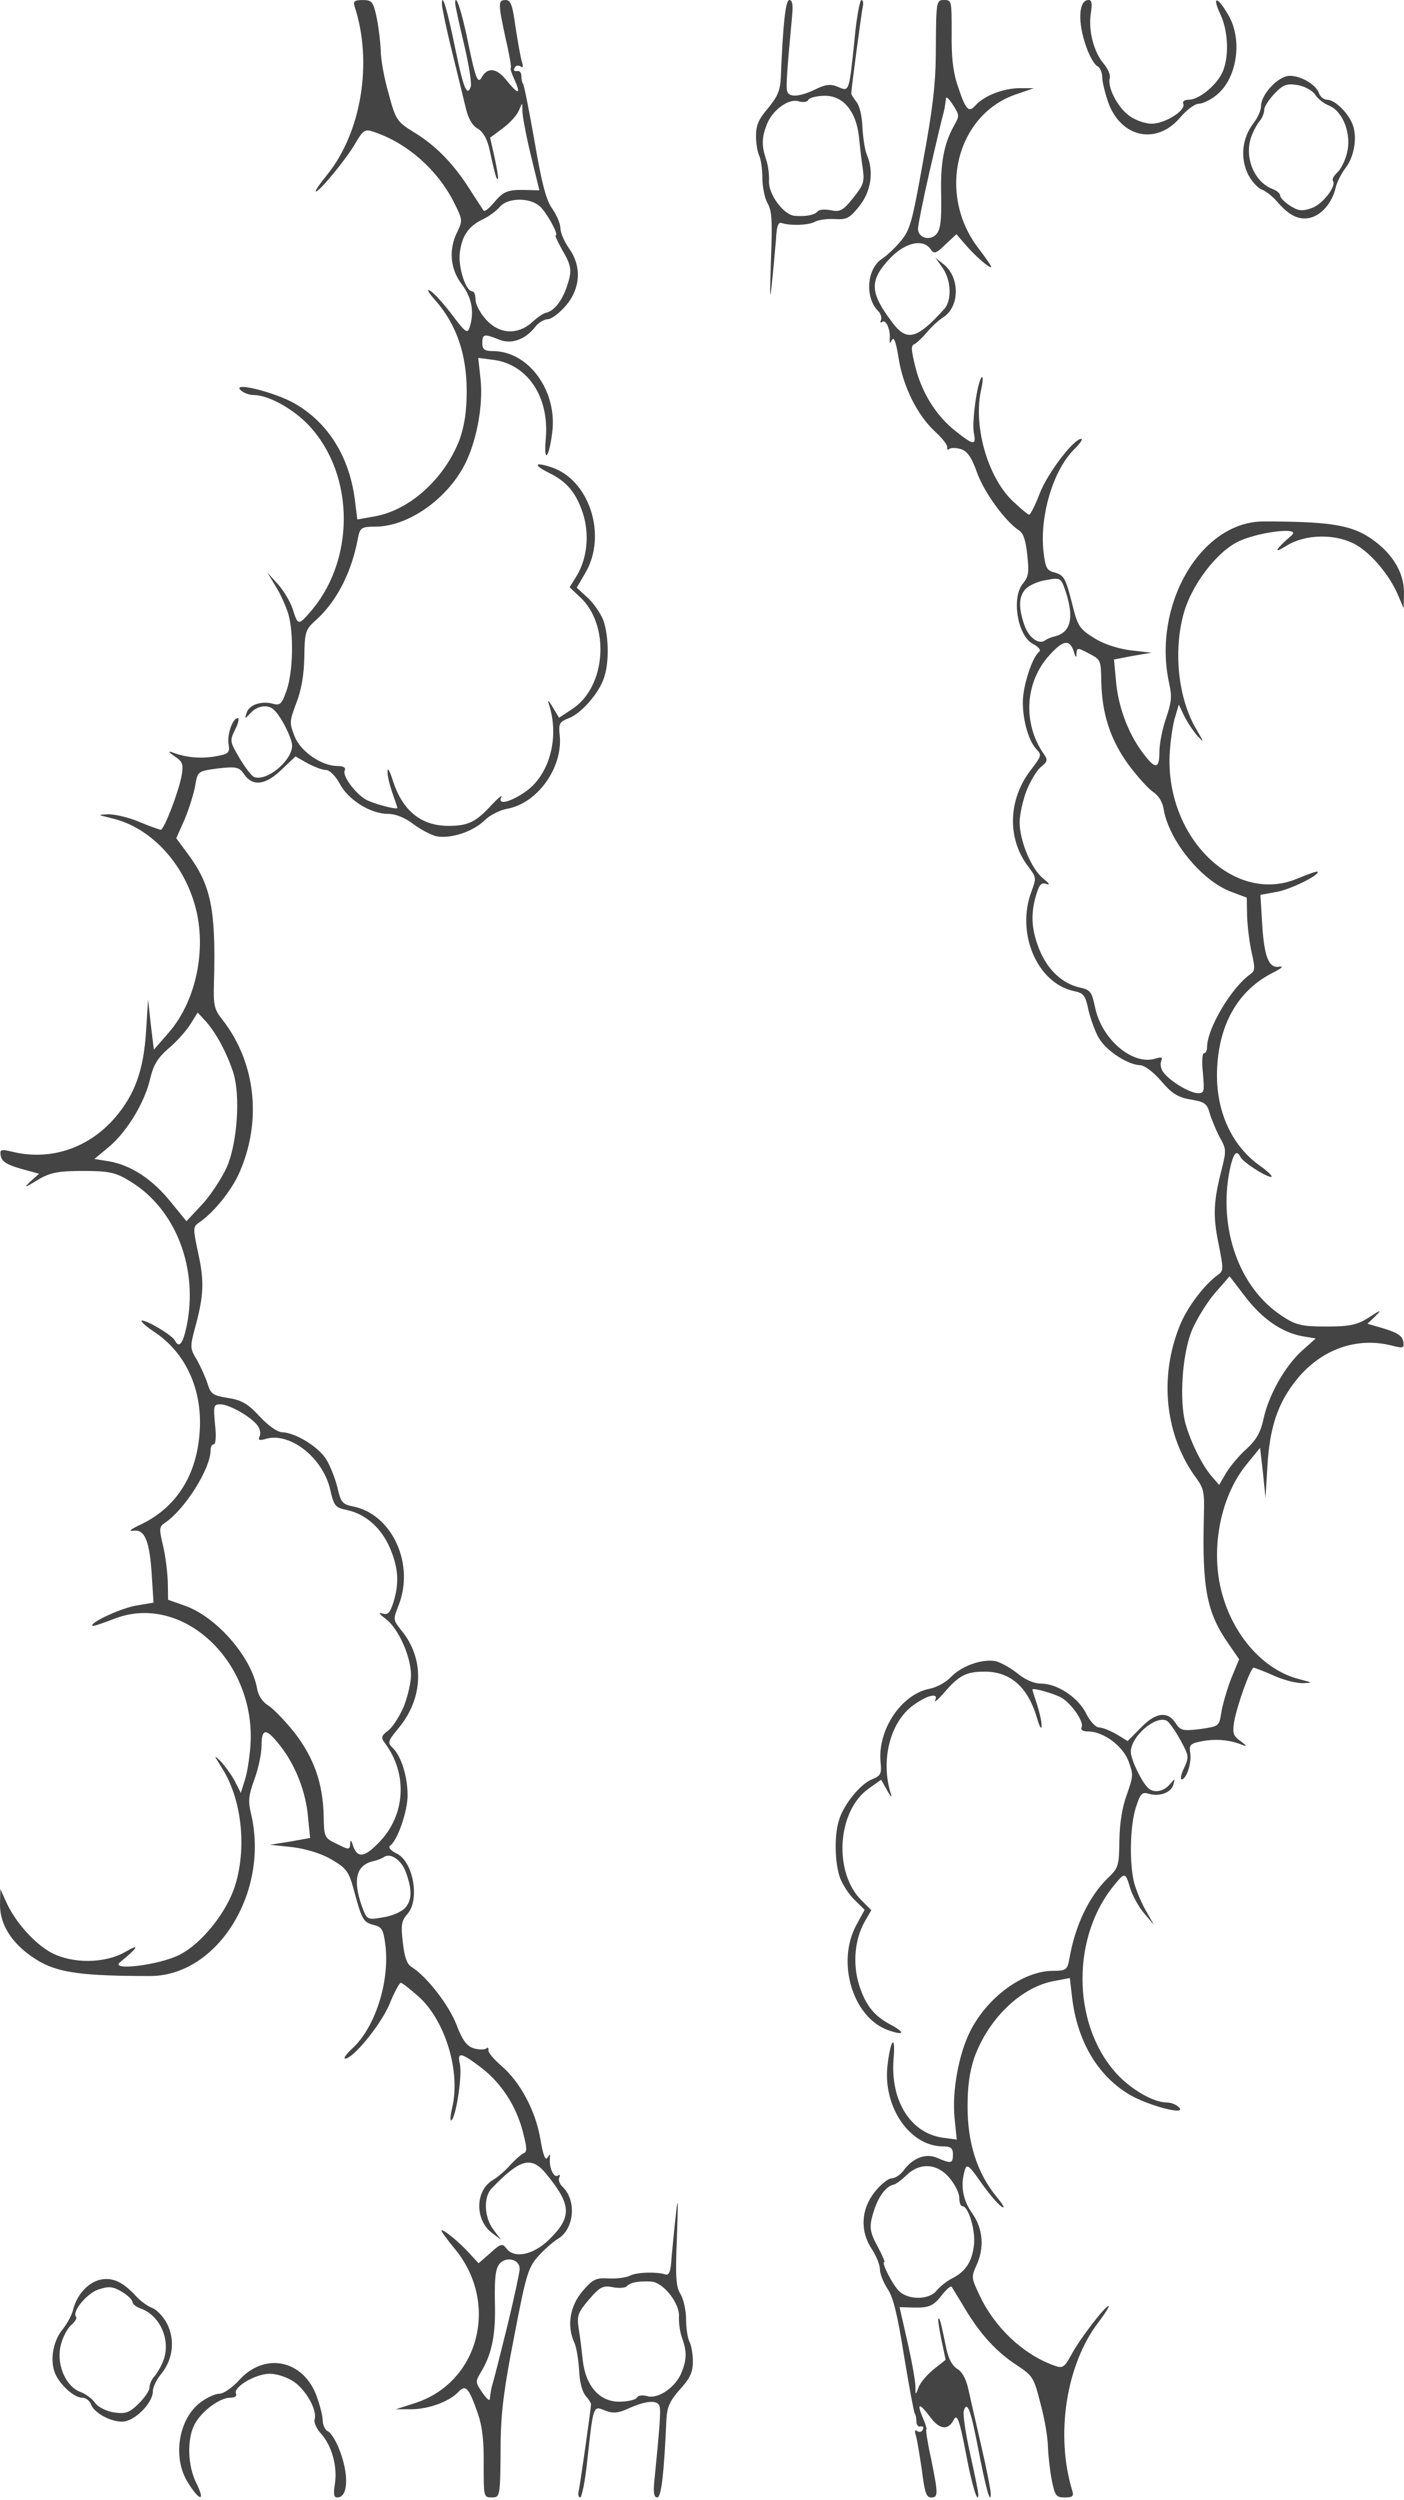 <svg width="363" height="646" viewBox="0 0 363 646" fill="none" xmlns="http://www.w3.org/2000/svg">
<g clip-path="url(#clip0)">
<path d="M196.283 40.209C196.693 41.034 197.104 43.611 197.104 45.879C197.104 48.147 197.679 51.137 198.418 52.477C199.568 54.435 199.732 56.806 199.321 67.321C198.993 76.909 199.075 78.249 199.568 73.198C199.978 69.486 200.389 64.435 200.635 61.858C200.8 58.456 201.21 57.322 202.114 57.631C204.167 58.353 208.93 58.25 210.655 57.322C211.558 56.806 213.858 56.497 215.829 56.6C218.867 56.806 219.689 56.394 222.152 53.301C225.191 49.487 226.012 44.333 224.124 40.003C223.631 38.869 223.138 35.673 222.974 32.89C222.892 30.003 222.235 27.323 221.413 26.292C220.674 25.364 220.099 24.437 220.099 24.127C220.099 22.89 222.727 3.407 223.056 1.757C223.302 0.829 223.138 0.005 222.727 0.005C222.317 0.005 221.495 4.334 221.003 9.489C219.524 23.921 219.607 23.715 216.732 22.478C214.843 21.653 213.447 21.756 210.819 23.096C206.713 25.055 203.92 25.261 203.51 23.509C203.181 22.478 203.51 17.839 204.824 3.819C205.07 1.139 204.824 0.005 204.085 0.005C203.099 0.005 202.442 6.087 201.867 20.107C201.703 23.406 201.046 24.952 198.582 27.942C196.118 30.828 195.461 32.374 195.461 35.158C195.461 37.117 195.872 39.385 196.283 40.209ZM198.336 31.962C199.896 28.251 204.002 25.364 206.548 26.189C207.616 26.498 208.766 26.395 209.012 25.777C209.259 25.261 211.23 24.746 213.283 24.746C218.046 24.746 221.331 28.766 222.07 35.261C222.317 37.735 222.727 41.446 223.056 43.508C223.549 47.013 223.302 47.735 220.592 51.137C218.046 54.332 217.225 54.848 214.843 54.332C213.283 54.023 211.722 54.126 211.394 54.642C210.573 55.569 208.519 55.982 205.481 55.776C202.606 55.569 198.582 50.106 198.828 46.704C198.911 45.054 198.582 42.683 198.089 41.24C196.857 37.632 196.94 35.467 198.336 31.962Z" fill="#444444"/>
<path d="M217.143 485.139C217.8 486.891 219.443 489.468 220.921 490.912L223.549 493.489L221.414 497.406C216.157 507.097 220.51 521.426 229.708 524.622C233.815 526.065 234.143 525.24 230.283 523.178C225.931 520.91 223.713 518.024 222.071 512.766C220.428 507.303 221.003 501.117 223.549 496.582L225.274 493.592L222.81 491.118C215.418 483.902 216.404 467.923 224.617 462.15L227.819 459.882L229.38 462.665C230.365 464.418 230.694 464.624 230.283 463.387C227.655 454.831 230.119 445.037 236.032 440.708C239.81 437.924 242.767 437.306 241.781 439.368C241.452 440.089 242.438 439.264 243.998 437.512C247.94 432.873 249.829 431.945 254.593 431.945C261.245 431.945 265.762 435.966 268.062 443.8C268.719 446.068 269.293 447.099 269.293 446.068C269.376 445.037 268.801 442.563 268.144 440.501C267.487 438.543 266.912 436.687 266.912 436.584C266.912 435.966 273.236 437.821 274.714 438.852C277.342 440.605 280.298 445.037 279.641 446.274C279.313 446.996 279.97 447.408 281.366 447.408C285.226 447.408 290.318 451.12 291.796 455.14C293.028 458.542 293.028 458.851 291.386 463.593C290.154 466.892 289.497 470.913 289.414 475.552C289.332 482.252 289.168 482.665 286.376 485.345C281.53 490.087 277.917 497.612 276.438 506.375C275.946 508.952 275.617 509.261 272.25 509.261C264.53 509.261 255.25 516.065 250.815 524.931C247.858 530.807 246.134 540.394 246.791 547.198L247.366 552.868L243.588 552.352C235.375 551.115 230.201 542.765 231.022 532.147C231.597 525.446 230.283 526.683 229.462 533.693C228.23 544.311 235.129 554.517 243.67 554.62C245.805 554.62 246.38 555.033 246.38 556.682C246.38 559.053 245.969 559.156 242.356 557.61C239.399 556.27 235.95 557.61 233.568 560.909C232.829 561.94 231.433 562.867 230.53 562.867C229.708 562.867 227.737 564.414 226.177 566.372C222.563 570.908 222.317 576.578 225.438 581.217C226.588 582.97 227.491 585.238 227.491 586.372C227.491 587.506 228.394 589.773 229.462 591.423C230.94 593.588 232.008 597.917 233.733 608.742C235.047 616.68 236.279 623.38 236.525 623.69C236.771 623.999 236.936 624.927 236.936 625.751C236.936 626.576 237.428 627.195 238.003 626.988C238.66 626.885 238.907 627.195 238.578 627.813C238.332 628.432 237.675 628.535 237.182 628.225C236.525 627.71 236.443 628.122 236.771 629.256C237.1 630.287 237.757 634.308 238.332 638.225C239.071 643.998 239.481 645.338 240.713 645.338C242.602 645.338 242.602 644.616 240.713 635.235C239.81 631.215 239.317 627.813 239.481 627.813C239.728 627.813 239.317 626.37 238.578 624.72C236.936 620.803 237.675 620.803 240.631 624.72C242.931 627.813 245.148 628.019 246.544 625.339C247.448 623.586 248.023 625.03 249.747 633.998C251.226 641.936 252.868 647.4 252.95 644.616C252.95 643.895 251.965 639.153 250.815 633.998C249.665 628.844 248.926 623.896 249.172 622.968C250.076 620.185 250.979 622.659 252.95 632.967C254.839 642.761 256.153 647.606 256.153 644.307C256.153 643.483 255.086 637.916 253.689 631.937C252.293 625.957 250.815 619.36 250.322 617.195C249.747 614.618 248.68 612.762 247.53 612.144C246.216 611.319 245.23 609.566 244.655 606.783C243.259 599.979 242.931 598.742 242.602 599.155C242.438 599.361 242.849 601.835 243.424 604.721L244.491 609.773L241.37 612.247C239.728 613.587 237.921 615.649 237.51 616.886C236.689 618.947 236.689 618.947 236.689 616.989C236.771 615.855 235.868 610.7 234.718 605.546L232.583 596.165L236.032 596.268C240.303 596.371 241.37 595.856 243.67 592.866C244.738 591.526 245.805 590.598 246.052 590.907C246.216 591.217 247.858 593.794 249.501 596.577C253.443 603.175 257.714 607.814 262.97 611.216C266.994 613.896 267.322 614.308 269.047 621.215C270.115 625.133 270.936 630.081 270.936 632.246C271.018 634.411 271.429 638.225 271.921 640.802C272.743 644.926 273.071 645.338 275.289 645.338C277.26 645.338 277.67 645.029 277.26 643.689C272.825 629.256 275.617 611.113 283.912 600.185C285.719 597.814 286.951 595.856 286.622 595.856C285.719 595.856 279.067 604.515 277.013 608.432C275.207 611.731 274.714 612.041 272.743 611.319C264.53 608.432 257.139 601.422 253.197 592.969C251.143 588.639 251.143 588.33 252.375 585.547C254.593 580.908 254.182 575.857 251.308 571.836C248.844 568.331 248.269 564.517 249.501 560.599C249.994 559.053 250.651 559.672 253.607 563.898C255.578 566.682 257.96 569.568 258.945 570.187C260.013 570.908 259.438 569.774 257.549 567.506C252.54 561.321 250.158 553.589 250.158 544.311C250.158 538.848 250.733 535.24 251.883 531.735C255.578 521.529 264.119 513.282 272.825 511.839L276.603 511.117L277.178 516.065C278.492 527.302 283.666 536.168 291.796 541.116C296.724 544.105 307.4 546.889 304.69 544.415C304.033 543.796 302.719 543.281 301.733 543.281C298.12 543.281 292.207 539.776 288.429 535.549C277.013 522.663 277.013 499.983 288.511 486.582C290.811 483.799 291.057 483.902 292.207 487.922C292.782 489.778 294.342 492.664 295.82 494.417L298.366 497.406L296.313 493.798C295.163 491.84 293.849 488.644 293.274 486.685C291.96 481.634 292.125 471.84 293.685 466.995C294.835 463.49 295.245 462.975 296.97 463.49C299.68 464.315 302.801 463.284 303.376 461.119C303.869 459.47 303.869 459.47 302.39 461.119C300.83 462.975 298.284 463.387 296.888 462.047C295.163 460.501 292.371 454.625 292.371 452.666C292.371 448.749 298.695 443.182 301.651 444.625C302.226 444.934 303.787 447.099 305.101 449.47C307.4 453.697 307.482 453.903 306.168 456.789C305.347 458.439 305.101 459.779 305.511 459.779C306.743 459.779 308.139 455.552 307.729 452.975C307.4 450.81 307.729 450.501 311.014 449.883C314.545 449.264 318.159 449.573 321.526 451.017C322.429 451.326 322.101 450.913 320.869 449.986C318.816 448.542 318.652 447.924 319.062 445.037C319.801 440.708 323.333 430.914 324.154 430.914C324.483 431.017 326.864 431.842 329.328 432.976C331.792 434.11 335.159 434.935 336.719 434.935C339.512 434.832 339.512 434.832 335.98 433.904C327.193 431.739 319.391 423.389 316.188 412.565C312.738 401.225 315.284 386.999 322.265 378.442L325.797 374.113L326.536 380.607L327.193 387.102L327.686 378.855C328.26 368.855 330.396 362.567 335.077 356.691C341.483 348.65 350.763 345.351 359.961 347.722C362.754 348.444 363.082 348.34 362.836 346.794C362.589 345.042 361.193 344.217 356.019 342.774L353.555 342.052L355.609 340.093C357.333 338.341 357.087 338.341 353.966 340.403C350.927 342.361 348.956 342.774 342.879 342.774C336.473 342.774 334.913 342.361 331.381 339.99C320.376 332.774 314.956 317.414 317.912 302.466C318.816 298.033 319.719 296.899 320.705 298.961C321.362 300.301 327.275 304.116 328.671 304.116C329.246 304.116 327.85 302.672 325.468 301.023C318.077 295.662 314.052 286.281 314.71 275.56C315.367 264.22 320.294 255.87 328.917 251.437C331.217 250.303 332.12 249.582 330.806 249.788C328.014 250.303 326.782 247.211 326.289 238.036L325.879 231.232L329.821 230.51C333.352 229.995 341.319 226.078 340.662 225.253C340.497 225.047 338.198 225.871 335.488 227.005C318.898 234.015 300.83 215.872 302.473 193.914C302.719 190.718 303.294 186.801 303.869 185.152L304.772 182.059L306.25 185.152C307.072 186.801 308.632 189.069 309.618 190.203C311.424 192.059 311.342 191.955 309.371 188.554C304.608 180.616 303.294 168.245 306.086 158.349C308.057 151.339 314.217 143.092 319.637 140.205C324.565 137.525 336.719 135.978 333.927 138.349C329.657 142.061 329 143.298 332.613 141.03C337.541 137.937 345.507 137.834 350.681 140.824C354.705 143.195 359.304 148.658 361.522 153.916L362.918 157.215L363 153.091C363 147.524 359.551 142.267 353.391 138.453C348.546 135.566 342.797 134.741 326.7 134.741C310.439 134.741 297.791 156.39 302.308 176.698C303.048 179.997 302.883 181.44 301.487 185.564C300.502 188.347 299.762 192.265 299.762 194.223C299.762 198.965 298.613 198.862 295.163 194.12C291.55 189.172 289.004 182.265 288.511 175.667L288.018 170.41L292.864 169.482L297.709 168.657L292.289 168.039C289.086 167.627 285.226 166.39 282.844 164.843C279.313 162.678 278.656 161.751 277.506 157.215C275.535 149.38 275.207 148.658 272.661 147.937C270.607 147.421 270.279 146.7 269.786 142.473C268.801 133.092 272.332 121.443 277.752 116.082C279.231 114.639 280.052 113.402 279.559 113.402C277.588 113.402 271.018 122.062 268.883 127.319C267.733 130.412 266.419 132.989 266.09 132.989C265.762 132.989 263.791 131.339 261.738 129.381C255.332 123.195 251.554 110 253.689 100.619C254.182 98.351 254.182 97.011 253.771 97.526C252.622 98.97 251.226 109.072 251.8 111.959C252.457 115.155 251.636 115.052 247.119 111.443C242.11 107.526 238.414 101.65 236.689 94.949C235.539 90.207 235.457 89.279 236.525 88.867C237.1 88.558 238.496 87.218 239.564 85.981C240.631 84.64 242.602 82.785 243.916 81.96C248.187 79.177 248.187 71.548 243.916 68.249L241.863 66.6L243.67 69.177C245.969 72.373 246.134 77.734 244.081 79.898C237.018 87.733 234.39 88.352 230.612 83.197C224.781 75.466 224.699 72.373 230.365 66.497C234.225 62.58 238.742 61.652 240.631 64.435C241.452 65.672 242.027 65.569 244.409 63.198L247.283 60.518L249.501 63.095C251.965 65.981 255.496 69.074 256.235 69.074C256.564 69.074 255.086 66.909 252.95 64.126C242.192 50.106 247.201 29.591 262.805 24.334L267.322 22.787H263.627C259.438 22.787 254.429 24.746 252.211 27.22C250.404 29.282 249.665 28.457 247.448 21.653C246.38 18.355 245.969 14.54 246.052 8.458C246.052 0.314 246.052 0.005 244.163 0.005C242.027 0.005 242.027 0.005 241.945 14.437C241.863 21.963 241.124 28.354 238.66 41.653C235.786 57.734 235.293 59.384 232.829 62.373C231.351 64.126 229.133 66.188 227.984 66.909C224.124 69.486 223.549 76.806 226.998 80.311C227.737 81.032 228.066 82.166 227.737 82.785C227.491 83.3 227.655 83.506 228.066 83.197C229.051 82.373 230.283 85.259 230.037 87.63C229.955 88.867 230.037 88.867 230.612 87.836C231.105 86.908 231.679 88.352 232.336 92.578C233.486 99.897 237.182 107.32 241.781 111.546C243.67 113.299 245.066 115.051 244.902 115.67C244.82 116.185 245.066 116.392 245.477 115.979C245.969 115.67 247.283 115.67 248.515 116.082C250.076 116.598 251.226 118.144 252.622 122.165C254.511 127.319 259.767 134.535 263.38 137.009C264.612 137.731 265.187 139.587 265.598 143.401C266.091 147.937 265.926 148.968 264.53 150.72C261.409 154.328 263.052 164.328 267.076 166.39C268.636 167.214 269.211 168.039 268.636 168.451C266.83 169.895 264.448 177.317 264.448 181.44C264.448 186.286 266.008 191.646 268.062 193.708C269.376 195.048 269.211 195.46 266.583 198.862C260.588 206.594 260.342 216.697 265.844 223.913C267.979 226.799 267.979 226.799 266.665 230.407C262.641 241.129 268.144 254.015 277.588 256.076C280.216 256.592 280.627 257.21 281.448 261.128C282.023 263.499 283.255 266.901 284.24 268.447C286.294 271.746 291.714 275.148 294.753 275.251C295.902 275.251 298.202 277.003 300.255 279.374C302.965 282.57 304.608 283.601 307.893 284.116C311.507 284.735 312.081 285.147 312.821 287.828C313.313 289.477 314.463 292.157 315.367 293.91C317.009 296.796 317.091 297.209 315.941 301.848C313.724 310.404 313.56 314.115 315.038 321.331C316.352 327.929 316.352 328.341 314.956 329.372C311.342 331.949 306.907 337.825 305.019 342.568C299.598 355.969 301.241 371.02 309.289 381.947C311.26 384.628 311.424 385.658 311.26 391.638C310.767 410.503 311.999 416.791 317.748 424.935L320.376 428.749L318.323 433.698C317.255 436.481 316.106 440.398 315.777 442.46C315.202 446.068 315.202 446.068 310.275 446.79C305.922 447.305 305.183 447.202 303.951 445.244C301.898 442.048 298.777 442.46 294.917 446.481L291.55 449.883L288.675 448.13C287.033 447.202 285.062 446.378 284.158 446.378C283.337 446.378 281.859 444.831 280.873 442.873C278.82 438.646 273.4 435.038 269.129 435.038C267.322 435.038 265.023 434.007 263.134 432.461C261.491 431.12 258.945 429.677 257.549 429.265C254.018 428.543 248.68 430.399 245.805 433.388C244.573 434.729 242.027 436.069 240.303 436.378C232.993 437.821 226.916 446.996 227.655 455.243C227.984 458.336 227.737 458.851 225.438 459.779C222.399 461.016 218.046 466.377 216.897 470.397C215.665 474.314 215.829 481.221 217.143 485.139ZM226.095 570.805C227.327 567.3 229.133 564.929 231.022 564.517C231.597 564.414 233.158 563.28 234.39 562.043C237.839 558.744 242.274 558.95 245.477 562.764C246.873 564.414 248.023 566.682 248.023 567.919C248.023 569.156 248.351 570.084 248.844 570.084C250.404 570.084 252.293 576.475 251.8 580.186C251.308 584.413 249.665 586.99 246.134 588.743C244.738 589.464 242.931 590.907 242.11 591.938C240.303 594.206 235.129 594.412 232.583 592.144C230.94 590.701 227.737 584.516 228.641 584.516C228.887 584.516 228.148 582.867 227.08 580.805C224.699 576.475 224.617 575.341 226.095 570.805ZM240.303 44.436C241.945 37.323 243.506 30.725 243.752 29.901C244.163 28.457 244.327 27.633 244.573 25.365C244.655 24.849 245.477 25.674 246.462 27.22C248.105 29.901 248.105 29.901 246.544 32.684C243.998 37.323 243.095 42.271 243.341 50.724C243.424 57.013 243.177 59.075 242.192 60.415C240.549 62.373 237.346 61.549 237.346 59.075C237.346 58.25 238.66 51.652 240.303 44.436ZM265.351 204.429C266.337 201.955 267.979 199.172 269.047 198.244C270.854 196.801 270.936 196.388 269.95 194.945C264.366 187.007 264.941 176.286 271.347 169.276C274.878 165.359 276.521 165.152 277.588 168.245C278.081 169.998 278.327 170.101 278.327 168.864C278.41 167.317 278.656 167.317 281.53 168.864C284.569 170.41 284.651 170.616 284.733 175.977C284.898 184.43 287.033 191.028 291.714 197.522C294.014 200.615 296.888 203.811 298.12 204.635C299.434 205.46 300.584 207.212 300.83 208.965C302.144 217.109 310.603 227.521 318.241 230.407L322.347 231.954L322.429 236.593C322.512 239.17 323.004 243.397 323.579 245.974C324.565 250.303 324.483 250.819 323.251 251.747C318.405 255.149 312.081 265.767 312.081 270.612C312.081 271.437 311.753 272.158 311.26 272.158C310.85 272.158 310.685 274.323 311.014 277.313C311.424 282.158 311.342 282.467 309.7 282.467C307.564 282.467 302.144 279.168 300.666 276.9C300.091 276.076 299.927 274.735 300.255 274.117C300.666 273.189 300.255 273.086 298.859 273.498C293.028 275.457 284.98 268.756 283.173 260.509C282.269 256.179 281.941 255.767 279.067 255.149C274.632 254.118 270.854 250.613 268.719 245.355C266.665 240.201 266.419 236.283 267.897 231.232C268.719 228.552 269.211 227.933 270.607 228.449C271.593 228.758 271.264 228.242 269.704 227.005C266.665 224.531 263.627 217.315 263.627 212.47C263.627 210.511 264.448 206.903 265.351 204.429ZM265.105 152.266C265.926 151.339 268.308 150.205 270.443 149.895C274.221 149.174 274.303 149.277 275.535 152.885C277.752 159.689 276.849 163.4 272.743 164.431C271.757 164.637 270.607 165.152 270.197 165.462C268.636 166.699 265.926 164.74 264.859 161.544C263.298 157.008 263.38 154.225 265.105 152.266ZM308.139 343.805C309.371 340.918 311.999 336.588 314.135 334.114L317.912 329.785L321.772 334.836C326.207 340.712 331.299 344.217 336.555 345.248L340.169 345.866L336.473 349.165C332.12 353.186 327.932 360.608 326.618 366.896C325.879 370.195 324.811 372.051 322.265 374.422C320.376 376.071 318.077 378.855 317.009 380.607L315.202 383.7L313.149 381.329C310.685 378.339 308.057 373.082 306.579 368.133C304.854 362.257 305.593 350.093 308.139 343.805Z" fill="#444444"/>
<path d="M280.873 12.169C281.695 14.54 283.009 16.808 283.748 17.117C284.405 17.426 284.98 18.766 284.98 20.003C284.98 21.137 285.719 24.127 286.54 26.498C289.907 35.673 299.106 37.528 305.183 30.312C306.826 28.353 308.961 26.807 309.946 26.807C310.932 26.807 312.821 25.879 314.299 24.745C319.884 20.519 321.444 10.107 317.42 3.612C314.628 -1.13 313.314 -1.027 315.531 3.715C317.666 8.251 317.83 15.261 315.859 19.076C314.135 22.374 309.864 25.776 307.318 25.776C306.251 25.776 305.676 26.189 305.922 26.807C306.743 28.456 301.241 31.962 297.792 31.962C295.985 31.962 293.439 31.034 291.796 29.797C288.84 27.529 286.212 22.374 286.951 20.106C287.115 19.385 286.458 17.735 285.39 16.498C282.762 13.406 281.366 7.942 282.023 3.509C282.434 0.829 282.27 0.004 281.448 0.004C278.82 0.004 278.574 5.777 280.873 12.169Z" fill="#444444"/>
<path d="M322.677 45.053C323.58 46.806 325.141 48.558 326.208 48.971C327.276 49.383 329.001 50.723 330.15 52.063C333.353 55.774 335.817 56.908 338.692 56.29C341.73 55.568 344.44 52.372 345.344 48.455C345.672 47.012 346.822 44.847 347.808 43.507C350.025 40.724 350.928 35.981 349.861 32.58C348.957 29.59 345.262 25.776 343.126 25.776C342.305 25.776 341.402 25.054 341.073 24.229C340.416 21.961 336.474 19.59 333.436 19.59C330.561 19.59 326.044 24.332 326.044 27.425C326.044 28.456 325.141 30.518 323.991 31.961C321.117 35.775 320.624 40.827 322.677 45.053ZM323.745 34.744C324.237 33.507 325.141 31.858 325.798 31.136C326.373 30.415 326.865 29.178 326.865 28.353C326.865 27.631 328.015 25.776 329.493 24.229C331.711 21.858 332.696 21.549 335.407 21.961C337.295 22.271 339.349 23.405 340.006 24.436C340.663 25.466 342.305 26.807 343.701 27.322C347.315 28.868 349.532 34.847 348.218 39.693C347.726 41.651 346.576 43.919 345.672 44.641C344.851 45.465 344.358 46.29 344.605 46.703C345.672 47.94 342.059 52.682 339.267 53.713C336.721 54.64 335.735 54.537 333.6 53.197C332.122 52.269 330.972 51.032 330.972 50.517C330.972 50.001 330.15 49.28 329.083 48.867C324.073 47.012 321.445 40.105 323.745 34.744Z" fill="#444444"/>
</g>
<path d="M178.269 605.13C177.83 604.305 177.391 601.728 177.391 599.46C177.391 597.192 176.776 594.203 175.986 592.863C174.757 590.904 174.581 588.533 175.02 578.018C175.371 568.431 175.283 567.091 174.757 572.142C174.317 575.853 173.878 580.905 173.615 583.482C173.439 586.884 173 588.018 172.034 587.708C169.839 586.987 164.745 587.09 162.901 588.018C161.935 588.533 159.476 588.842 157.369 588.739C154.119 588.533 153.241 588.945 150.607 592.038C147.358 595.852 146.479 601.006 148.499 605.336C149.026 606.47 149.553 609.666 149.729 612.449C149.816 615.335 150.519 618.016 151.397 619.047C152.187 619.974 152.802 620.902 152.802 621.211C152.802 622.448 149.992 641.932 149.641 643.581C149.377 644.509 149.553 645.334 149.992 645.334C150.431 645.334 151.309 641.004 151.836 635.85C153.417 621.418 153.329 621.624 156.403 622.861C158.423 623.685 159.915 623.582 162.726 622.242C167.116 620.284 170.102 620.077 170.541 621.83C170.893 622.861 170.541 627.5 169.136 641.519C168.873 644.2 169.136 645.334 169.927 645.334C170.98 645.334 171.683 639.251 172.298 625.232C172.473 621.933 173.176 620.387 175.81 617.397C178.445 614.511 179.147 612.964 179.147 610.181C179.147 608.222 178.708 605.955 178.269 605.13ZM176.074 613.377C174.405 617.088 170.014 619.974 167.292 619.15C166.15 618.84 164.921 618.943 164.658 619.562C164.394 620.077 162.286 620.593 160.091 620.593C154.998 620.593 151.485 616.572 150.695 610.078C150.431 607.604 149.992 603.893 149.641 601.831C149.114 598.326 149.377 597.605 152.275 594.203C154.998 591.007 155.876 590.492 158.423 591.007C160.091 591.316 161.76 591.213 162.111 590.698C162.989 589.77 165.184 589.358 168.434 589.564C171.507 589.77 175.81 595.234 175.547 598.635C175.459 600.285 175.81 602.656 176.337 604.099C177.654 607.707 177.567 609.872 176.074 613.377Z" fill="#444444"/>
<path d="M155.963 160.209C155.261 158.457 153.504 155.88 151.924 154.437L149.113 151.859L151.397 147.942C157.017 138.252 152.363 123.923 142.527 120.727C138.136 119.284 137.785 120.109 141.912 122.171C146.567 124.439 148.938 127.325 150.694 132.582C152.451 138.046 151.836 144.231 149.113 148.767L147.269 151.756L149.904 154.23C157.807 161.447 156.754 177.425 147.972 183.198L144.547 185.466L142.878 182.682C141.825 180.93 141.473 180.724 141.912 181.961C144.723 190.517 142.088 200.31 135.765 204.64C131.726 207.423 128.564 208.041 129.618 205.98C129.969 205.258 128.916 206.083 127.247 207.835C123.032 212.474 121.012 213.402 115.919 213.402C108.805 213.402 103.975 209.382 101.517 201.547C100.814 199.279 100.199 198.248 100.199 199.279C100.112 200.31 100.726 202.784 101.429 204.846C102.131 206.804 102.746 208.66 102.746 208.763C102.746 209.382 95.984 207.526 94.403 206.495C91.593 204.743 88.432 200.31 89.134 199.073C89.486 198.351 88.783 197.939 87.29 197.939C83.163 197.939 77.718 194.228 76.137 190.208C74.82 186.806 74.82 186.496 76.576 181.754C77.894 178.456 78.596 174.435 78.684 169.796C78.772 163.096 78.948 162.684 81.933 160.003C87.115 155.261 90.978 147.736 92.559 138.974C93.086 136.397 93.437 136.087 97.038 136.087C105.293 136.087 115.216 129.284 119.958 120.418C123.12 114.542 124.964 104.955 124.261 98.152L123.647 92.482L127.686 92.997C136.468 94.234 142 102.584 141.122 113.202C140.507 119.903 141.912 118.666 142.791 111.656C144.108 101.038 136.731 90.832 127.598 90.729C125.315 90.729 124.7 90.317 124.7 88.668C124.7 86.297 125.139 86.194 129.003 87.74C132.165 89.08 135.853 87.74 138.4 84.441C139.19 83.41 140.683 82.483 141.649 82.483C142.527 82.483 144.635 80.936 146.303 78.978C150.167 74.442 150.431 68.772 147.094 64.133C145.864 62.381 144.898 60.113 144.898 58.979C144.898 57.845 143.932 55.577 142.791 53.928C141.21 51.763 140.068 47.433 138.224 36.609C136.819 28.671 135.502 21.971 135.238 21.662C134.975 21.352 134.799 20.424 134.799 19.6C134.799 18.775 134.272 18.157 133.658 18.363C132.955 18.466 132.692 18.157 133.043 17.538C133.306 16.92 134.009 16.817 134.536 17.126C135.238 17.641 135.326 17.229 134.975 16.095C134.624 15.064 133.921 11.044 133.306 7.126C132.516 1.354 132.077 0.013 130.76 0.013C128.74 0.013 128.74 0.735 130.76 10.116C131.726 14.136 132.253 17.538 132.077 17.538C131.813 17.538 132.253 18.981 133.043 20.631C134.799 24.548 134.009 24.548 130.848 20.631C128.389 17.538 126.018 17.332 124.525 20.012C123.559 21.765 122.944 20.322 121.1 11.353C119.519 3.415 117.763 -2.048 117.675 0.735C117.675 1.457 118.729 6.199 119.958 11.353C121.188 16.507 121.978 21.455 121.715 22.383C120.749 25.166 119.783 22.692 117.675 12.384C115.655 2.591 114.25 -2.254 114.25 1.044C114.25 1.869 115.392 7.436 116.885 13.415C118.377 19.394 119.958 25.991 120.485 28.156C121.1 30.733 122.241 32.589 123.471 33.207C124.876 34.032 125.93 35.784 126.544 38.568C128.037 45.371 128.389 46.608 128.74 46.196C128.916 45.99 128.476 43.516 127.862 40.629L126.72 35.578L130.057 33.104C131.813 31.764 133.745 29.702 134.185 28.465C135.063 26.404 135.063 26.404 135.063 28.362C134.975 29.496 135.941 34.65 137.17 39.805L139.454 49.186L135.765 49.083C131.199 48.979 130.057 49.495 127.598 52.484C126.457 53.825 125.315 54.752 125.052 54.443C124.876 54.134 123.12 51.557 121.363 48.773C117.148 42.176 112.582 37.537 106.961 34.135C102.658 31.455 102.307 31.042 100.463 24.136C99.321 20.218 98.443 15.27 98.443 13.105C98.355 10.941 97.916 7.126 97.389 4.549C96.511 0.426 96.16 0.013 93.789 0.013C91.681 0.013 91.242 0.323 91.681 1.663C96.423 16.095 93.437 34.238 84.568 45.165C82.636 47.536 81.319 49.495 81.67 49.495C82.636 49.495 89.749 40.836 91.945 36.918C93.876 33.62 94.403 33.31 96.511 34.032C105.293 36.918 113.196 43.928 117.411 52.381C119.607 56.711 119.607 57.02 118.29 59.803C115.919 64.442 116.358 69.494 119.431 73.514C122.066 77.019 122.681 80.833 121.363 84.75C120.836 86.297 120.134 85.678 116.972 81.452C114.865 78.668 112.318 75.782 111.264 75.163C110.123 74.442 110.737 75.576 112.757 77.844C118.114 84.029 120.661 91.76 120.661 101.038C120.661 106.502 120.046 110.11 118.817 113.614C114.865 123.82 105.732 132.067 96.423 133.51L92.384 134.232L91.769 129.284C90.364 118.047 84.831 109.182 76.137 104.234C70.868 101.244 59.452 98.461 62.35 100.935C63.053 101.553 64.458 102.069 65.512 102.069C69.376 102.069 75.698 105.574 79.738 109.8C91.945 122.686 91.945 145.365 79.65 158.766C77.191 161.55 76.928 161.447 75.698 157.426C75.084 155.571 73.415 152.684 71.834 150.932L69.112 147.942L71.308 151.55C72.537 153.509 73.942 156.705 74.557 158.663C75.962 163.714 75.786 173.508 74.118 178.353C72.888 181.858 72.449 182.373 70.605 181.858C67.707 181.033 64.37 182.064 63.755 184.229C63.228 185.878 63.228 185.878 64.809 184.229C66.478 182.373 69.2 181.961 70.693 183.301C72.537 184.847 75.523 190.723 75.523 192.682C75.523 196.599 68.761 202.166 65.599 200.722C64.985 200.413 63.316 198.248 61.911 195.877C59.452 191.651 59.364 191.445 60.769 188.558C61.648 186.909 61.911 185.569 61.472 185.569C60.155 185.569 58.662 189.795 59.101 192.372C59.452 194.537 59.101 194.846 55.588 195.465C51.812 196.083 47.948 195.774 44.348 194.331C43.382 194.022 43.733 194.434 45.05 195.362C47.246 196.805 47.421 197.424 46.982 200.31C46.192 204.64 42.416 214.433 41.538 214.433C41.186 214.33 38.639 213.505 36.005 212.371C33.37 211.237 29.77 210.412 28.102 210.412C25.116 210.516 25.116 210.516 28.892 211.443C38.288 213.608 46.631 221.958 50.056 232.782C53.744 244.122 51.022 258.348 43.557 266.904L39.781 271.233L38.991 264.739L38.288 258.244L37.761 266.491C37.147 276.491 34.863 282.779 29.858 288.655C23.008 296.696 13.085 299.994 3.249 297.623C0.263 296.902 -0.088 297.005 0.176 298.551C0.439 300.304 1.932 301.128 7.464 302.572L10.099 303.293L7.904 305.252C6.059 307.004 6.323 307.004 9.66 304.943C12.909 302.984 15.017 302.572 21.515 302.572C28.365 302.572 30.034 302.984 33.81 305.355C45.577 312.571 51.373 327.931 48.212 342.878C47.246 347.311 46.28 348.445 45.226 346.383C44.523 345.043 38.2 341.229 36.708 341.229C36.093 341.229 37.586 342.672 40.132 344.321C48.036 349.682 52.339 359.063 51.636 369.784C50.934 381.123 45.665 389.473 36.444 393.906C33.985 395.04 33.019 395.762 34.424 395.555C37.41 395.04 38.727 398.133 39.254 407.307L39.693 414.111L35.478 414.832C31.702 415.348 23.184 419.265 23.886 420.09C24.062 420.296 26.521 419.471 29.419 418.337C47.158 411.328 66.478 429.471 64.721 451.428C64.458 454.624 63.843 458.541 63.228 460.19L62.262 463.283L60.682 460.19C59.803 458.541 58.135 456.273 57.081 455.139C55.149 453.284 55.237 453.387 57.345 456.789C62.438 464.726 63.843 477.097 60.857 486.993C58.75 494.003 52.163 502.25 46.367 505.136C41.098 507.816 28.102 509.363 31.087 506.992C35.654 503.28 36.356 502.043 32.492 504.311C27.223 507.404 18.705 507.507 13.173 504.517C8.87 502.147 3.952 496.683 1.581 491.426L0.088 488.127L0 492.25C0 497.817 3.688 503.074 10.275 506.888C15.456 509.775 21.603 510.6 38.815 510.6C56.203 510.6 69.727 488.951 64.897 468.643C64.106 465.345 64.282 463.901 65.775 459.778C66.829 456.995 67.619 453.077 67.619 451.119C67.619 446.377 68.849 446.48 72.537 451.222C76.401 456.17 79.123 463.077 79.65 469.674L80.177 474.932L74.996 475.859L69.815 476.684L75.611 477.303C79.035 477.715 83.163 478.952 85.71 480.498C89.486 482.663 90.188 483.591 91.418 488.127C93.525 495.961 93.876 496.683 96.599 497.405C98.794 497.92 99.145 498.642 99.672 502.868C100.726 512.249 96.95 523.898 91.154 529.258C89.573 530.701 88.695 531.938 89.222 531.938C91.33 531.938 98.355 523.279 100.638 518.022C101.868 514.929 103.273 512.352 103.624 512.352C103.975 512.352 106.083 514.001 108.279 515.96C115.128 522.145 119.168 535.34 116.885 544.721C116.358 546.989 116.358 548.329 116.797 547.814C118.026 546.37 119.519 536.268 118.904 533.382C118.202 530.186 119.08 530.289 123.91 533.897C129.267 537.814 133.219 543.69 135.063 550.391C136.292 555.133 136.38 556.061 135.238 556.473C134.624 556.782 133.131 558.122 131.989 559.359C130.848 560.699 128.74 562.555 127.335 563.38C122.768 566.163 122.768 573.791 127.335 577.09L129.53 578.74L127.598 576.162C125.139 572.967 124.964 567.606 127.159 565.441C134.711 557.607 137.522 556.988 141.561 562.143C147.796 569.874 147.884 572.967 141.825 578.843C137.697 582.76 132.867 583.688 130.848 580.904C129.969 579.667 129.355 579.77 126.808 582.141L123.734 584.822L121.363 582.244C118.729 579.358 114.953 576.266 114.162 576.266C113.811 576.266 115.392 578.43 117.675 581.214C129.179 595.233 123.822 615.747 107.137 621.005L102.307 622.551H106.259C110.737 622.551 116.094 620.593 118.465 618.118C120.397 616.057 121.188 616.881 123.559 623.685C124.7 626.984 125.139 630.798 125.052 636.88C125.052 645.024 125.052 645.333 127.071 645.333C129.355 645.333 129.355 645.333 129.442 630.901C129.53 623.376 130.321 616.985 132.955 603.686C136.029 587.605 136.556 585.956 139.19 582.966C140.771 581.214 143.142 579.152 144.371 578.43C148.499 575.853 149.113 568.534 145.425 565.029C144.635 564.307 144.284 563.174 144.635 562.555C144.898 562.04 144.723 561.833 144.284 562.143C143.23 562.967 141.912 560.081 142.176 557.71C142.264 556.473 142.176 556.473 141.561 557.504C141.034 558.432 140.42 556.988 139.717 552.762C138.488 545.443 134.536 538.021 129.618 533.794C127.598 532.042 126.105 530.289 126.281 529.671C126.369 529.155 126.105 528.949 125.666 529.361C125.139 529.671 123.734 529.67 122.417 529.258C120.749 528.743 119.519 527.196 118.026 523.176C116.006 518.022 110.386 510.806 106.522 508.332C105.205 507.61 104.59 505.755 104.151 501.94C103.624 497.405 103.8 496.374 105.293 494.621C108.63 491.013 106.873 481.014 102.57 478.952C100.902 478.127 100.287 477.303 100.902 476.89C102.834 475.447 105.381 468.025 105.381 463.901C105.381 459.056 103.712 453.696 101.517 451.634C100.112 450.294 100.287 449.882 103.097 446.48C109.508 438.748 109.771 428.646 103.888 421.43C101.604 418.544 101.604 418.544 103.009 414.936C107.313 404.215 101.429 391.329 91.33 389.267C88.52 388.752 88.081 388.133 87.202 384.216C86.588 381.845 85.27 378.443 84.217 376.897C82.021 373.598 76.225 370.196 72.976 370.093C71.747 370.093 69.288 368.341 67.092 365.97C64.194 362.774 62.438 361.743 58.925 361.228C55.061 360.609 54.447 360.197 53.656 357.517C53.129 355.867 51.9 353.187 50.934 351.434C49.178 348.548 49.09 348.136 50.319 343.497C52.69 334.941 52.866 331.23 51.285 324.014C49.88 317.416 49.88 317.004 51.373 315.973C55.237 313.396 59.979 307.52 61.999 302.778C67.795 289.377 66.038 274.326 57.432 263.399C55.325 260.719 55.149 259.688 55.325 253.709C55.852 234.844 54.534 228.556 48.387 220.412L45.577 216.598L47.773 211.65C48.914 208.866 50.144 204.949 50.495 202.887C51.11 199.279 51.11 199.279 56.379 198.558C61.033 198.042 61.823 198.145 63.141 200.104C65.336 203.3 68.673 202.887 72.8 198.867L76.401 195.465L79.475 197.217C81.231 198.145 83.338 198.97 84.304 198.97C85.183 198.97 86.763 200.516 87.817 202.475C90.013 206.701 95.808 210.309 100.375 210.309C102.307 210.309 104.766 211.34 106.786 212.887C108.542 214.227 111.264 215.67 112.757 216.082C116.533 216.804 122.241 214.948 125.315 211.959C126.632 210.619 129.355 209.279 131.199 208.969C139.015 207.526 145.513 198.351 144.723 190.104C144.371 187.012 144.635 186.496 147.094 185.569C150.343 184.332 154.997 178.971 156.227 174.951C157.544 171.034 157.368 164.127 155.963 160.209ZM146.391 74.545C145.074 78.05 143.142 80.421 141.122 80.833C140.507 80.936 138.839 82.07 137.522 83.307C133.833 86.606 129.091 86.4 125.666 82.585C124.173 80.936 122.944 78.668 122.944 77.431C122.944 76.194 122.593 75.266 122.066 75.266C120.397 75.266 118.377 68.875 118.904 65.164C119.431 60.937 121.188 58.36 124.964 56.608C126.457 55.886 128.389 54.443 129.267 53.412C131.199 51.144 136.731 50.938 139.454 53.206C141.21 54.649 144.635 60.834 143.669 60.834C143.405 60.834 144.196 62.484 145.337 64.545C147.884 68.875 147.972 70.009 146.391 74.545ZM131.199 600.903C129.442 608.016 127.774 614.614 127.51 615.438C127.071 616.881 126.896 617.706 126.632 619.974C126.544 620.489 125.666 619.665 124.612 618.118C122.856 615.438 122.856 615.438 124.525 612.655C127.247 608.016 128.213 603.068 127.95 594.615C127.862 588.327 128.125 586.265 129.179 584.925C130.935 582.966 134.36 583.791 134.36 586.265C134.36 587.09 132.955 593.687 131.199 600.903ZM104.415 440.913C103.361 443.387 101.604 446.171 100.463 447.098C98.531 448.542 98.443 448.954 99.497 450.397C105.468 458.335 104.854 469.056 98.004 476.066C94.228 479.983 92.471 480.189 91.33 477.097C90.803 475.344 90.539 475.241 90.539 476.478C90.452 478.024 90.188 478.024 87.115 476.478C83.865 474.932 83.778 474.726 83.69 469.365C83.514 460.912 81.231 454.314 76.225 447.82C73.766 444.727 70.693 441.532 69.376 440.707C67.97 439.882 66.741 438.13 66.478 436.377C65.073 428.234 56.027 417.822 47.86 414.936L43.469 413.389L43.382 408.75C43.294 406.173 42.767 401.947 42.152 399.37C41.098 395.04 41.186 394.524 42.504 393.597C47.685 390.195 54.447 379.577 54.447 374.732C54.447 373.907 54.798 373.186 55.325 373.186C55.764 373.186 55.94 371.021 55.588 368.031C55.149 363.186 55.237 362.877 56.993 362.877C59.277 362.877 65.073 366.176 66.653 368.444C67.268 369.268 67.444 370.608 67.092 371.227C66.653 372.155 67.092 372.258 68.585 371.846C74.82 369.887 83.426 376.587 85.358 384.834C86.324 389.164 86.675 389.576 89.749 390.195C94.491 391.226 98.531 394.731 100.814 399.988C103.009 405.142 103.273 409.06 101.692 414.111C100.814 416.791 100.287 417.41 98.794 416.894C97.74 416.585 98.092 417.1 99.76 418.337C103.009 420.811 106.259 428.027 106.259 432.873C106.259 434.831 105.381 438.439 104.415 440.913ZM104.678 493.075C103.8 494.003 101.253 495.137 98.97 495.446C94.93 496.167 94.843 496.064 93.525 492.456C91.154 485.653 92.12 481.942 96.511 480.911C97.565 480.705 98.794 480.189 99.233 479.88C100.902 478.643 103.8 480.601 104.941 483.797C106.61 488.333 106.522 491.116 104.678 493.075ZM58.662 301.541C57.345 304.427 54.534 308.757 52.251 311.231L48.212 315.56L44.084 310.509C39.342 304.633 33.897 301.128 28.277 300.097L24.413 299.479L28.365 296.18C33.019 292.16 37.498 284.738 38.903 278.449C39.693 275.151 40.835 273.295 43.557 270.924C45.577 269.275 48.036 266.491 49.178 264.739L51.11 261.646L53.305 264.017C55.94 267.007 58.75 272.264 60.33 277.212C62.175 283.088 61.384 295.252 58.662 301.541Z" fill="#444444"/>
<path d="M87.815 633.171C86.937 630.8 85.532 628.532 84.741 628.223C84.039 627.913 83.424 626.573 83.424 625.336C83.424 624.202 82.634 621.213 81.755 618.842C78.155 609.667 68.32 607.812 61.821 615.028C60.065 616.986 57.782 618.533 56.728 618.533C55.674 618.533 53.654 619.46 52.073 620.594C46.102 624.821 44.433 635.233 48.736 641.727C51.722 646.469 53.127 646.366 50.756 641.624C48.473 637.088 48.297 630.078 50.405 626.264C52.249 622.965 56.816 619.563 59.538 619.563C60.679 619.563 61.294 619.151 61.031 618.533C60.153 616.883 66.036 613.378 69.725 613.378C71.657 613.378 74.379 614.306 76.135 615.543C79.297 617.811 82.107 622.965 81.317 625.233C81.141 625.955 81.843 627.604 82.985 628.841C85.795 631.934 87.288 637.397 86.585 641.83C86.146 644.51 86.322 645.335 87.2 645.335C90.01 645.335 90.274 639.562 87.815 633.171Z" fill="#444444"/>
<path d="M43.118 600.286C42.153 598.534 40.484 596.782 39.342 596.369C38.201 595.957 36.357 594.617 35.127 593.277C31.702 589.566 29.068 588.432 25.994 589.05C22.745 589.772 19.847 592.967 18.881 596.885C18.53 598.328 17.3 600.493 16.247 601.833C13.875 604.616 12.909 609.358 14.051 612.76C15.017 615.749 18.969 619.564 21.252 619.564C22.13 619.564 23.096 620.285 23.448 621.11C24.15 623.378 28.365 625.749 31.614 625.749C34.688 625.749 39.518 621.007 39.518 617.914C39.518 616.883 40.484 614.822 41.713 613.378C44.787 609.564 45.314 604.513 43.118 600.286ZM41.977 610.595C41.45 611.832 40.484 613.481 39.781 614.203C39.167 614.925 38.64 616.162 38.64 616.986C38.64 617.708 37.41 619.564 35.83 621.11C33.459 623.481 32.405 623.79 29.507 623.378C27.487 623.069 25.292 621.935 24.589 620.904C23.887 619.873 22.13 618.533 20.637 618.017C16.773 616.471 14.402 610.492 15.807 605.647C16.334 603.688 17.564 601.42 18.53 600.699C19.408 599.874 19.935 599.049 19.671 598.637C18.53 597.4 22.394 592.658 25.379 591.627C28.102 590.699 29.156 590.803 31.439 592.143C33.02 593.07 34.249 594.307 34.249 594.823C34.249 595.338 35.127 596.06 36.269 596.472C41.626 598.328 44.436 605.235 41.977 610.595Z" fill="#444444"/>
<defs>
<clipPath id="clip0">
<rect width="645.333" height="363" fill="white" transform="translate(0 645.336) rotate(-90)"/>
</clipPath>
</defs>
</svg>
